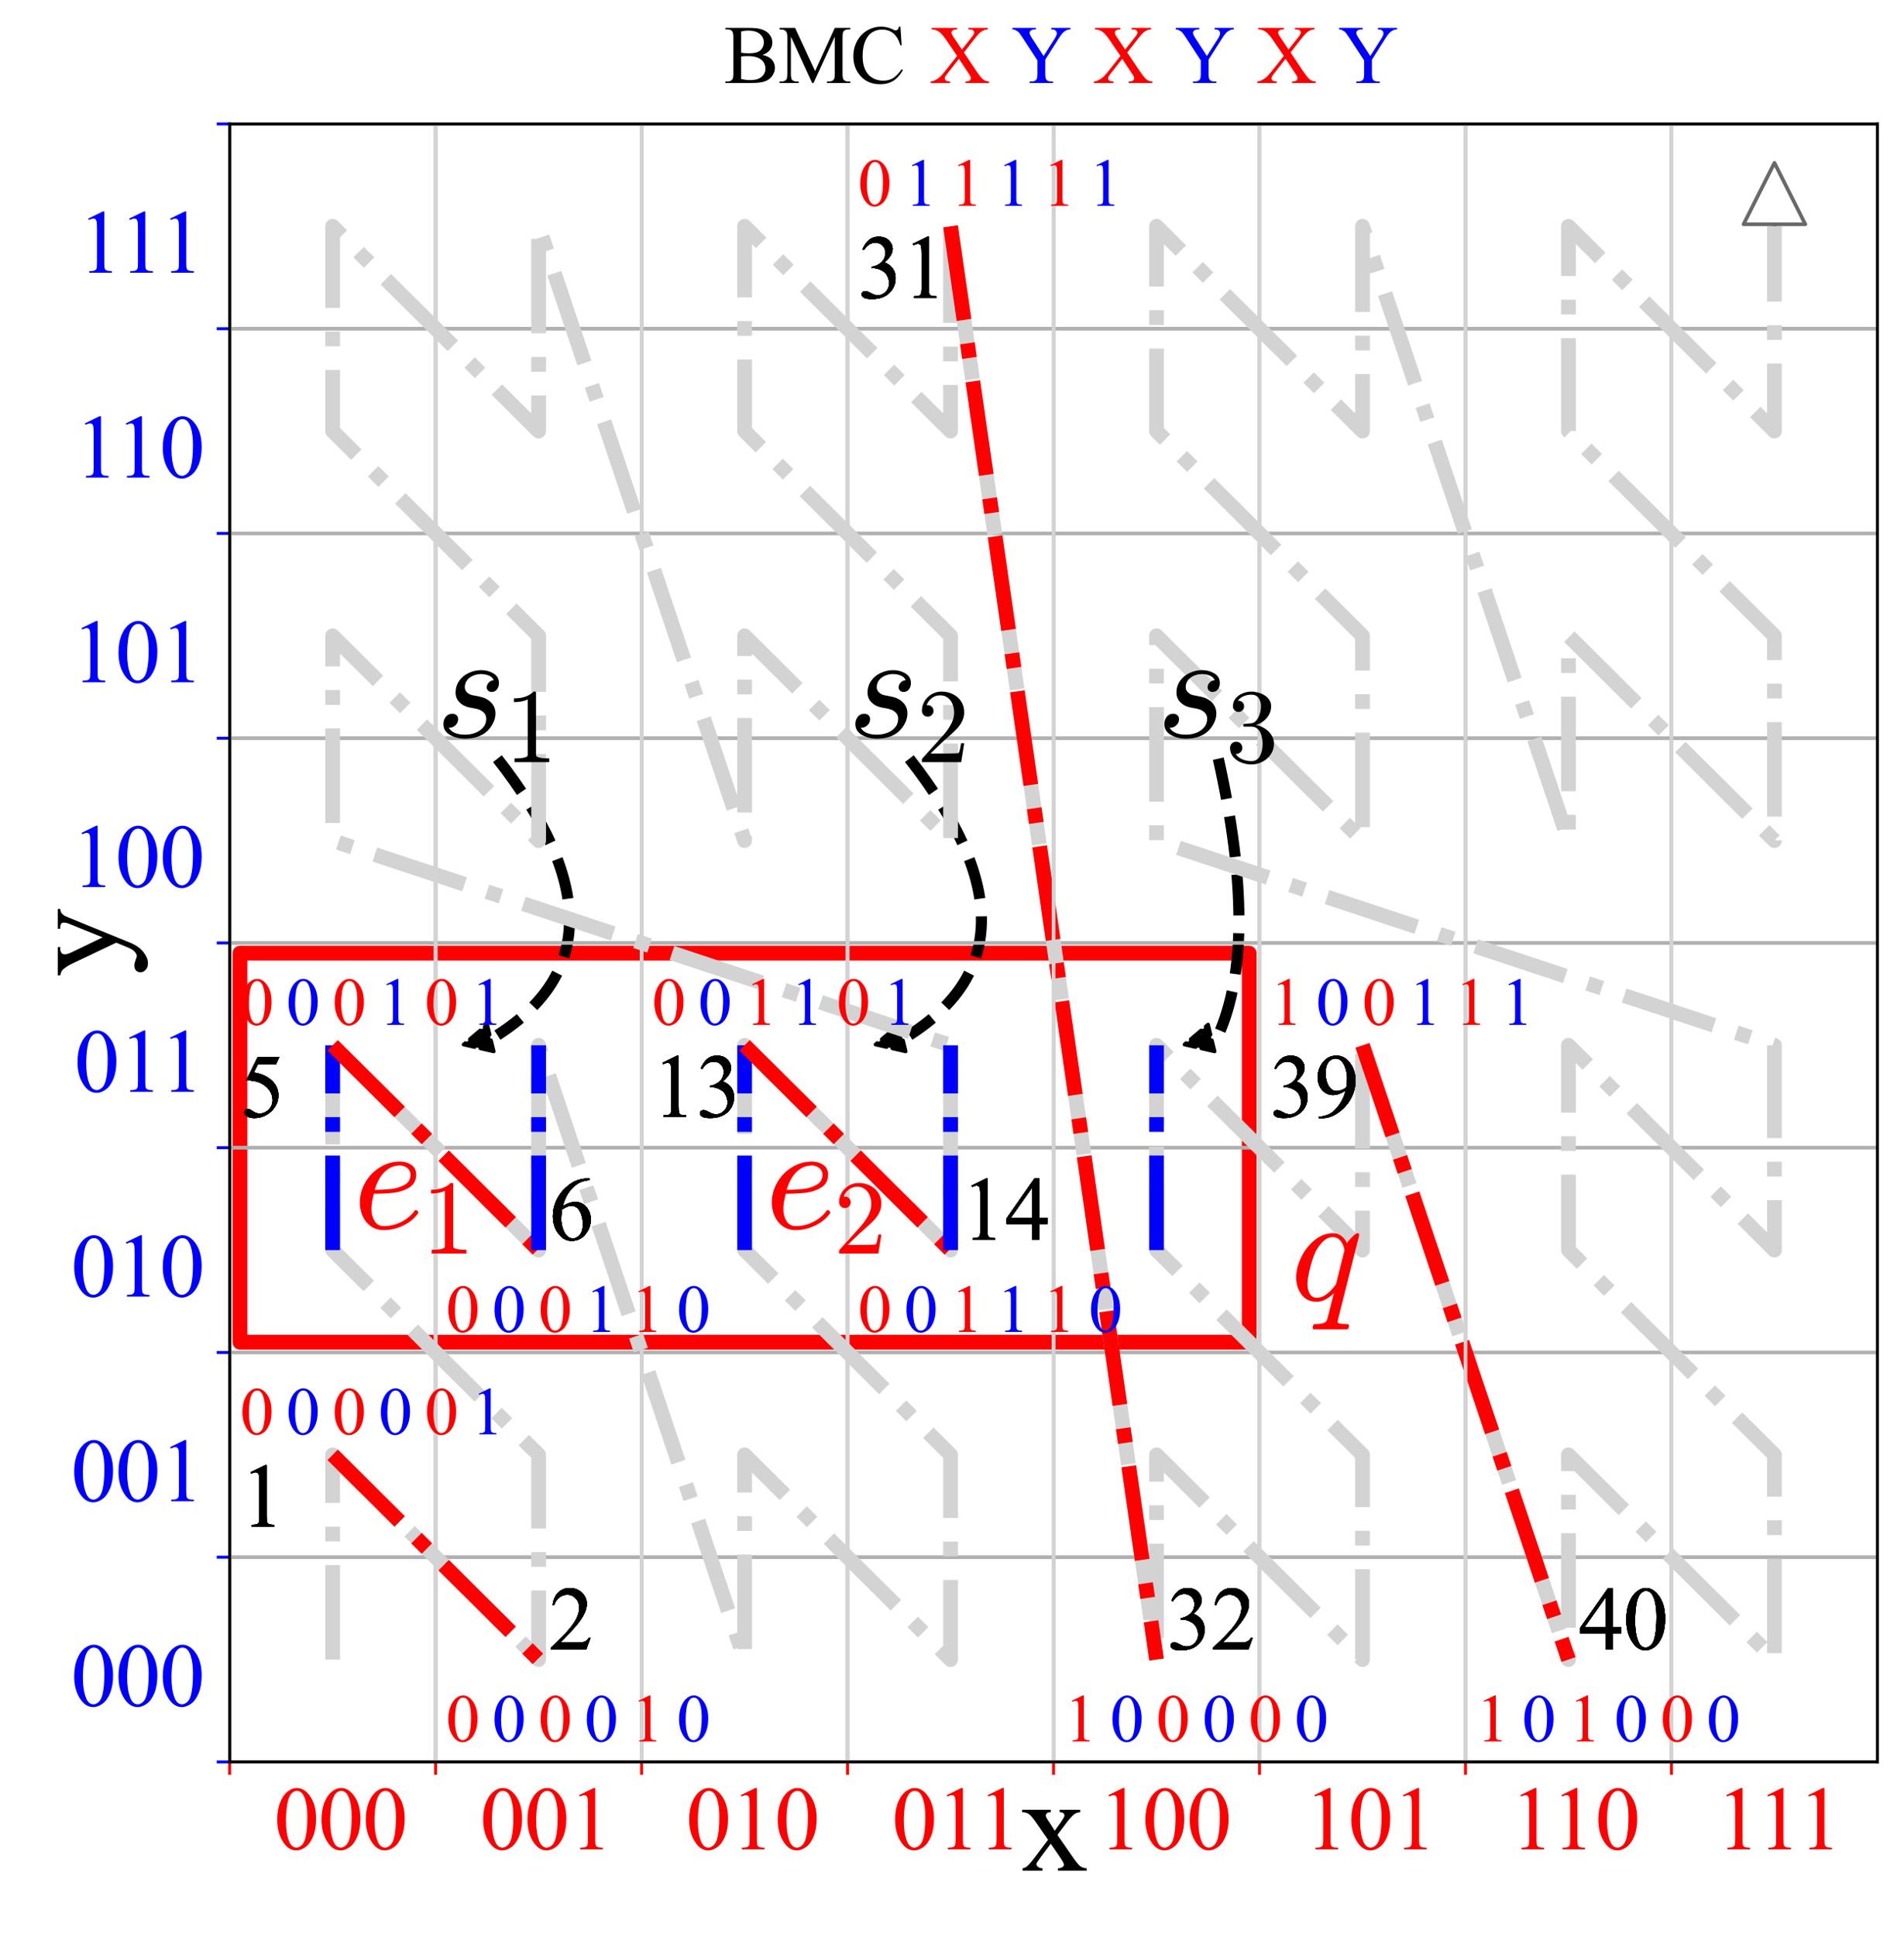 <?xml version="1.0" encoding="utf-8" standalone="no"?>
<!DOCTYPE svg PUBLIC "-//W3C//DTD SVG 1.1//EN"
  "http://www.w3.org/Graphics/SVG/1.1/DTD/svg11.dtd">
<svg xmlns:xlink="http://www.w3.org/1999/xlink" width="515.818pt" height="524.549pt" viewBox="0 0 515.818 524.549" xmlns="http://www.w3.org/2000/svg" version="1.1">
 <defs>
  <style type="text/css">*{stroke-linejoin: round; stroke-linecap: butt}</style>
 </defs>
 <g id="figure_1">
  <g id="patch_1">
   <path d="M 0 524.549 
L 515.818 524.549 
L 515.818 0 
L 0 0 
z
" style="fill: #ffffff"/>
  </g>
  <g id="axes_1">
   <g id="patch_2">
    <path d="M 62.218 477.084 
L 508.618 477.084 
L 508.618 33.564 
L 62.218 33.564 
z
" style="fill: #ffffff"/>
   </g>
   <g id="patch_3">
    <path d="M 65.008 363.432 
L 338.428 363.432 
L 338.428 258.096 
L 65.008 258.096 
L 65.008 363.432 
z
" clip-path="url(#p86e7fb74d8)" style="fill: none; stroke: #ff0000; stroke-width: 4; stroke-linejoin: miter"/>
   </g>
   <g id="patch_4">
    <path d="M 330.058 205.428 
Q 341.218 255.324 330.058 280.272 
" clip-path="url(#p86e7fb74d8)" style="fill: none; stroke-dasharray: 11.1,4.8; stroke-dashoffset: 0; stroke: #000000; stroke-width: 3; stroke-linejoin: miter"/>
   </g>
   <g id="patch_5">
    <path d="M 329.062 284.697 
Q 324.974 283.764 320.887 282.832 
Q 324.085 280.121 327.284 277.411 
z
" clip-path="url(#p86e7fb74d8)" style="stroke-dasharray: 3.7,1.6; stroke-dashoffset: 0; stroke: #000000; stroke-linecap: round"/>
   </g>
   <g id="patch_6">
    <path d="M 246.358 205.428 
Q 285.418 255.324 246.358 280.272 
" clip-path="url(#p86e7fb74d8)" style="fill: none; stroke-dasharray: 11.1,4.8; stroke-dashoffset: 0; stroke: #000000; stroke-width: 3; stroke-linejoin: miter"/>
   </g>
   <g id="patch_7">
    <path d="M 245.362 284.697 
Q 241.274 283.764 237.187 282.832 
Q 240.385 280.121 243.584 277.411 
z
" clip-path="url(#p86e7fb74d8)" style="stroke-dasharray: 3.7,1.6; stroke-dashoffset: 0; stroke: #000000; stroke-linecap: round"/>
   </g>
   <g id="patch_8">
    <path d="M 134.758 205.428 
Q 173.818 255.324 134.758 280.272 
" clip-path="url(#p86e7fb74d8)" style="fill: none; stroke-dasharray: 11.1,4.8; stroke-dashoffset: 0; stroke: #000000; stroke-width: 3; stroke-linejoin: miter"/>
   </g>
   <g id="patch_9">
    <path d="M 133.762 284.697 
Q 129.674 283.764 125.587 282.832 
Q 128.785 280.121 131.984 277.411 
z
" clip-path="url(#p86e7fb74d8)" style="stroke-dasharray: 3.7,1.6; stroke-dashoffset: 0; stroke: #000000; stroke-linecap: round"/>
   </g>
   <g id="patch_10">
    <path d="M 287.418 504.804 
Q 295.792 504.804 338.1 504.804 
" clip-path="url(#p86e7fb74d8)" style="fill: none; stroke: #008000; stroke-linecap: round"/>
    <path d="M 332.1 501.804 
L 338.1 504.804 
L 332.1 507.804 
" clip-path="url(#p86e7fb74d8)" style="fill: none; stroke: #008000; stroke-linecap: round"/>
   </g>
   <g id="patch_11">
    <path d="M 480.718 44.098 
L 489.088 60.73 
L 480.746 60.73 
L 480.746 61.284 
L 480.69 61.284 
L 480.69 60.73 
L 472.348 60.73 
L 480.718 44.098 
z
" clip-path="url(#p86e7fb74d8)" style="fill: none; stroke: #696969; stroke-linejoin: miter"/>
   </g>
   <g id="matplotlib.axis_1">
    <g id="xtick_1">
     <g id="line2d_1">
      <path d="M 62.218 477.084 
L 62.218 33.564 
" clip-path="url(#p86e7fb74d8)" style="fill: none; stroke: #b0b0b0; stroke-linecap: square"/>
     </g>
     <g id="line2d_2">
      <defs>
       <path id="me6aaeadfe3" d="M 0 0 
L 0 3.5 
" style="stroke: #ff0000; stroke-width: 0.8"/>
      </defs>
      <g>
       <use xlink:href="#me6aaeadfe3" x="62.218" y="477.084" style="fill: #ff0000; stroke: #ff0000; stroke-width: 0.8"/>
      </g>
     </g>
     <g id="text_1">
      <!--   000 -->
      <g style="fill: #ff0000" transform="translate(62.218 500.749) scale(0.24 -0.24)">
       <defs>
        <path id="TimesNewRomanPSMT-20" transform="scale(0.016)"/>
        <path id="TimesNewRomanPSMT-30" d="M 231 2094 
Q 231 2819 450 3342 
Q 669 3866 1031 4122 
Q 1313 4325 1613 4325 
Q 2100 4325 2488 3828 
Q 2972 3213 2972 2159 
Q 2972 1422 2759 906 
Q 2547 391 2217 158 
Q 1888 -75 1581 -75 
Q 975 -75 572 641 
Q 231 1244 231 2094 
z
M 844 2016 
Q 844 1141 1059 588 
Q 1238 122 1591 122 
Q 1759 122 1940 273 
Q 2122 425 2216 781 
Q 2359 1319 2359 2297 
Q 2359 3022 2209 3506 
Q 2097 3866 1919 4016 
Q 1791 4119 1609 4119 
Q 1397 4119 1231 3928 
Q 1006 3669 925 3112 
Q 844 2556 844 2016 
z
" transform="scale(0.016)"/>
       </defs>
       <use xlink:href="#TimesNewRomanPSMT-20"/>
       <use xlink:href="#TimesNewRomanPSMT-20" x="25"/>
       <use xlink:href="#TimesNewRomanPSMT-30" x="50"/>
       <use xlink:href="#TimesNewRomanPSMT-30" x="100"/>
       <use xlink:href="#TimesNewRomanPSMT-30" x="150"/>
      </g>
     </g>
    </g>
    <g id="xtick_2">
     <g id="line2d_3">
      <path d="M 118.018 477.084 
L 118.018 33.564 
" clip-path="url(#p86e7fb74d8)" style="fill: none; stroke: #b0b0b0; stroke-linecap: square"/>
     </g>
     <g id="line2d_4">
      <g>
       <use xlink:href="#me6aaeadfe3" x="118.018" y="477.084" style="fill: #ff0000; stroke: #ff0000; stroke-width: 0.8"/>
      </g>
     </g>
     <g id="text_2">
      <!--   001 -->
      <g style="fill: #ff0000" transform="translate(118.018 500.749) scale(0.24 -0.24)">
       <defs>
        <path id="TimesNewRomanPSMT-31" d="M 750 3822 
L 1781 4325 
L 1884 4325 
L 1884 747 
Q 1884 391 1914 303 
Q 1944 216 2037 169 
Q 2131 122 2419 116 
L 2419 0 
L 825 0 
L 825 116 
Q 1125 122 1212 167 
Q 1300 213 1334 289 
Q 1369 366 1369 747 
L 1369 3034 
Q 1369 3497 1338 3628 
Q 1316 3728 1258 3775 
Q 1200 3822 1119 3822 
Q 1003 3822 797 3725 
L 750 3822 
z
" transform="scale(0.016)"/>
       </defs>
       <use xlink:href="#TimesNewRomanPSMT-20"/>
       <use xlink:href="#TimesNewRomanPSMT-20" x="25"/>
       <use xlink:href="#TimesNewRomanPSMT-30" x="50"/>
       <use xlink:href="#TimesNewRomanPSMT-30" x="100"/>
       <use xlink:href="#TimesNewRomanPSMT-31" x="150"/>
      </g>
     </g>
    </g>
    <g id="xtick_3">
     <g id="line2d_5">
      <path d="M 173.818 477.084 
L 173.818 33.564 
" clip-path="url(#p86e7fb74d8)" style="fill: none; stroke: #b0b0b0; stroke-linecap: square"/>
     </g>
     <g id="line2d_6">
      <g>
       <use xlink:href="#me6aaeadfe3" x="173.818" y="477.084" style="fill: #ff0000; stroke: #ff0000; stroke-width: 0.8"/>
      </g>
     </g>
     <g id="text_3">
      <!--   010 -->
      <g style="fill: #ff0000" transform="translate(173.818 500.749) scale(0.24 -0.24)">
       <use xlink:href="#TimesNewRomanPSMT-20"/>
       <use xlink:href="#TimesNewRomanPSMT-20" x="25"/>
       <use xlink:href="#TimesNewRomanPSMT-30" x="50"/>
       <use xlink:href="#TimesNewRomanPSMT-31" x="100"/>
       <use xlink:href="#TimesNewRomanPSMT-30" x="150"/>
      </g>
     </g>
    </g>
    <g id="xtick_4">
     <g id="line2d_7">
      <path d="M 229.618 477.084 
L 229.618 33.564 
" clip-path="url(#p86e7fb74d8)" style="fill: none; stroke: #b0b0b0; stroke-linecap: square"/>
     </g>
     <g id="line2d_8">
      <g>
       <use xlink:href="#me6aaeadfe3" x="229.618" y="477.084" style="fill: #ff0000; stroke: #ff0000; stroke-width: 0.8"/>
      </g>
     </g>
     <g id="text_4">
      <!--   011 -->
      <g style="fill: #ff0000" transform="translate(229.618 500.749) scale(0.24 -0.24)">
       <use xlink:href="#TimesNewRomanPSMT-20"/>
       <use xlink:href="#TimesNewRomanPSMT-20" x="25"/>
       <use xlink:href="#TimesNewRomanPSMT-30" x="50"/>
       <use xlink:href="#TimesNewRomanPSMT-31" x="100"/>
       <use xlink:href="#TimesNewRomanPSMT-31" x="146.25"/>
      </g>
     </g>
    </g>
    <g id="xtick_5">
     <g id="line2d_9">
      <path d="M 285.418 477.084 
L 285.418 33.564 
" clip-path="url(#p86e7fb74d8)" style="fill: none; stroke: #b0b0b0; stroke-linecap: square"/>
     </g>
     <g id="line2d_10">
      <g>
       <use xlink:href="#me6aaeadfe3" x="285.418" y="477.084" style="fill: #ff0000; stroke: #ff0000; stroke-width: 0.8"/>
      </g>
     </g>
     <g id="text_5">
      <!--   100 -->
      <g style="fill: #ff0000" transform="translate(285.418 500.749) scale(0.24 -0.24)">
       <use xlink:href="#TimesNewRomanPSMT-20"/>
       <use xlink:href="#TimesNewRomanPSMT-20" x="25"/>
       <use xlink:href="#TimesNewRomanPSMT-31" x="50"/>
       <use xlink:href="#TimesNewRomanPSMT-30" x="100"/>
       <use xlink:href="#TimesNewRomanPSMT-30" x="150"/>
      </g>
     </g>
    </g>
    <g id="xtick_6">
     <g id="line2d_11">
      <path d="M 341.218 477.084 
L 341.218 33.564 
" clip-path="url(#p86e7fb74d8)" style="fill: none; stroke: #b0b0b0; stroke-linecap: square"/>
     </g>
     <g id="line2d_12">
      <g>
       <use xlink:href="#me6aaeadfe3" x="341.218" y="477.084" style="fill: #ff0000; stroke: #ff0000; stroke-width: 0.8"/>
      </g>
     </g>
     <g id="text_6">
      <!--   101 -->
      <g style="fill: #ff0000" transform="translate(341.218 500.749) scale(0.24 -0.24)">
       <use xlink:href="#TimesNewRomanPSMT-20"/>
       <use xlink:href="#TimesNewRomanPSMT-20" x="25"/>
       <use xlink:href="#TimesNewRomanPSMT-31" x="50"/>
       <use xlink:href="#TimesNewRomanPSMT-30" x="100"/>
       <use xlink:href="#TimesNewRomanPSMT-31" x="150"/>
      </g>
     </g>
    </g>
    <g id="xtick_7">
     <g id="line2d_13">
      <path d="M 397.018 477.084 
L 397.018 33.564 
" clip-path="url(#p86e7fb74d8)" style="fill: none; stroke: #b0b0b0; stroke-linecap: square"/>
     </g>
     <g id="line2d_14">
      <g>
       <use xlink:href="#me6aaeadfe3" x="397.018" y="477.084" style="fill: #ff0000; stroke: #ff0000; stroke-width: 0.8"/>
      </g>
     </g>
     <g id="text_7">
      <!--   110 -->
      <g style="fill: #ff0000" transform="translate(397.018 500.749) scale(0.24 -0.24)">
       <use xlink:href="#TimesNewRomanPSMT-20"/>
       <use xlink:href="#TimesNewRomanPSMT-20" x="25"/>
       <use xlink:href="#TimesNewRomanPSMT-31" x="50"/>
       <use xlink:href="#TimesNewRomanPSMT-31" x="96.25"/>
       <use xlink:href="#TimesNewRomanPSMT-30" x="146.25"/>
      </g>
     </g>
    </g>
    <g id="xtick_8">
     <g id="line2d_15">
      <path d="M 452.818 477.084 
L 452.818 33.564 
" clip-path="url(#p86e7fb74d8)" style="fill: none; stroke: #b0b0b0; stroke-linecap: square"/>
     </g>
     <g id="line2d_16">
      <g>
       <use xlink:href="#me6aaeadfe3" x="452.818" y="477.084" style="fill: #ff0000; stroke: #ff0000; stroke-width: 0.8"/>
      </g>
     </g>
     <g id="text_8">
      <!--   111 -->
      <g style="fill: #ff0000" transform="translate(452.818 500.749) scale(0.24 -0.24)">
       <use xlink:href="#TimesNewRomanPSMT-20"/>
       <use xlink:href="#TimesNewRomanPSMT-20" x="25"/>
       <use xlink:href="#TimesNewRomanPSMT-31" x="50"/>
       <use xlink:href="#TimesNewRomanPSMT-31" x="96.25"/>
       <use xlink:href="#TimesNewRomanPSMT-31" x="142.5"/>
      </g>
     </g>
    </g>
    <g id="text_9">
     <!-- x -->
     <g transform="translate(276.418 506.517) scale(0.36 -0.36)">
      <defs>
       <path id="TimesNewRomanPSMT-78" d="M 84 2863 
L 1431 2863 
L 1431 2747 
Q 1303 2747 1251 2703 
Q 1200 2659 1200 2588 
Q 1200 2513 1309 2356 
Q 1344 2306 1413 2200 
L 1616 1875 
L 1850 2200 
Q 2075 2509 2075 2591 
Q 2075 2656 2022 2701 
Q 1969 2747 1850 2747 
L 1850 2863 
L 2819 2863 
L 2819 2747 
Q 2666 2738 2553 2663 
Q 2400 2556 2134 2200 
L 1744 1678 
L 2456 653 
Q 2719 275 2831 198 
Q 2944 122 3122 113 
L 3122 0 
L 1772 0 
L 1772 113 
Q 1913 113 1991 175 
Q 2050 219 2050 291 
Q 2050 363 1850 653 
L 1431 1266 
L 972 653 
Q 759 369 759 316 
Q 759 241 829 180 
Q 900 119 1041 113 
L 1041 0 
L 106 0 
L 106 113 
Q 219 128 303 191 
Q 422 281 703 653 
L 1303 1450 
L 759 2238 
Q 528 2575 401 2661 
Q 275 2747 84 2747 
L 84 2863 
z
" transform="scale(0.016)"/>
      </defs>
      <use xlink:href="#TimesNewRomanPSMT-78"/>
     </g>
    </g>
   </g>
   <g id="matplotlib.axis_2">
    <g id="ytick_1">
     <g id="line2d_17">
      <path d="M 62.218 477.084 
L 508.618 477.084 
" clip-path="url(#p86e7fb74d8)" style="fill: none; stroke: #b0b0b0; stroke-linecap: square"/>
     </g>
     <g id="line2d_18">
      <defs>
       <path id="m80a31b5cbc" d="M 0 0 
L -3.5 0 
" style="stroke: #0000ff; stroke-width: 0.8"/>
      </defs>
      <g>
       <use xlink:href="#m80a31b5cbc" x="62.218" y="477.084" style="fill: #0000ff; stroke: #0000ff; stroke-width: 0.8"/>
      </g>
     </g>
     <g id="text_10">
      <!-- 000 -->
      <g style="fill: #0000ff" transform="translate(19.218 461.952) scale(0.24 -0.24)">
       <use xlink:href="#TimesNewRomanPSMT-30"/>
       <use xlink:href="#TimesNewRomanPSMT-30" x="50"/>
       <use xlink:href="#TimesNewRomanPSMT-30" x="100"/>
      </g>
      <!--  -->
      <g style="fill: #0000ff" transform="translate(55.218 487.083) scale(0.24 -0.24)"/>
      <!--  -->
      <g style="fill: #0000ff" transform="translate(55.218 512.215) scale(0.24 -0.24)"/>
     </g>
    </g>
    <g id="ytick_2">
     <g id="line2d_19">
      <path d="M 62.218 421.644 
L 508.618 421.644 
" clip-path="url(#p86e7fb74d8)" style="fill: none; stroke: #b0b0b0; stroke-linecap: square"/>
     </g>
     <g id="line2d_20">
      <g>
       <use xlink:href="#m80a31b5cbc" x="62.218" y="421.644" style="fill: #0000ff; stroke: #0000ff; stroke-width: 0.8"/>
      </g>
     </g>
     <g id="text_11">
      <!-- 001 -->
      <g style="fill: #0000ff" transform="translate(19.218 406.512) scale(0.24 -0.24)">
       <use xlink:href="#TimesNewRomanPSMT-30"/>
       <use xlink:href="#TimesNewRomanPSMT-30" x="50"/>
       <use xlink:href="#TimesNewRomanPSMT-31" x="100"/>
      </g>
      <!--  -->
      <g style="fill: #0000ff" transform="translate(55.218 431.643) scale(0.24 -0.24)"/>
      <!--  -->
      <g style="fill: #0000ff" transform="translate(55.218 456.775) scale(0.24 -0.24)"/>
     </g>
    </g>
    <g id="ytick_3">
     <g id="line2d_21">
      <path d="M 62.218 366.204 
L 508.618 366.204 
" clip-path="url(#p86e7fb74d8)" style="fill: none; stroke: #b0b0b0; stroke-linecap: square"/>
     </g>
     <g id="line2d_22">
      <g>
       <use xlink:href="#m80a31b5cbc" x="62.218" y="366.204" style="fill: #0000ff; stroke: #0000ff; stroke-width: 0.8"/>
      </g>
     </g>
     <g id="text_12">
      <!-- 010 -->
      <g style="fill: #0000ff" transform="translate(19.218 351.072) scale(0.24 -0.24)">
       <use xlink:href="#TimesNewRomanPSMT-30"/>
       <use xlink:href="#TimesNewRomanPSMT-31" x="50"/>
       <use xlink:href="#TimesNewRomanPSMT-30" x="100"/>
      </g>
      <!--  -->
      <g style="fill: #0000ff" transform="translate(55.218 376.203) scale(0.24 -0.24)"/>
      <!--  -->
      <g style="fill: #0000ff" transform="translate(55.218 401.335) scale(0.24 -0.24)"/>
     </g>
    </g>
    <g id="ytick_4">
     <g id="line2d_23">
      <path d="M 62.218 310.764 
L 508.618 310.764 
" clip-path="url(#p86e7fb74d8)" style="fill: none; stroke: #b0b0b0; stroke-linecap: square"/>
     </g>
     <g id="line2d_24">
      <g>
       <use xlink:href="#m80a31b5cbc" x="62.218" y="310.764" style="fill: #0000ff; stroke: #0000ff; stroke-width: 0.8"/>
      </g>
     </g>
     <g id="text_13">
      <!-- 011 -->
      <g style="fill: #0000ff" transform="translate(20.118 295.632) scale(0.24 -0.24)">
       <use xlink:href="#TimesNewRomanPSMT-30"/>
       <use xlink:href="#TimesNewRomanPSMT-31" x="50"/>
       <use xlink:href="#TimesNewRomanPSMT-31" x="96.25"/>
      </g>
      <!--  -->
      <g style="fill: #0000ff" transform="translate(55.218 320.763) scale(0.24 -0.24)"/>
      <!--  -->
      <g style="fill: #0000ff" transform="translate(55.218 345.895) scale(0.24 -0.24)"/>
     </g>
    </g>
    <g id="ytick_5">
     <g id="line2d_25">
      <path d="M 62.218 255.324 
L 508.618 255.324 
" clip-path="url(#p86e7fb74d8)" style="fill: none; stroke: #b0b0b0; stroke-linecap: square"/>
     </g>
     <g id="line2d_26">
      <g>
       <use xlink:href="#m80a31b5cbc" x="62.218" y="255.324" style="fill: #0000ff; stroke: #0000ff; stroke-width: 0.8"/>
      </g>
     </g>
     <g id="text_14">
      <!-- 100 -->
      <g style="fill: #0000ff" transform="translate(19.218 240.191) scale(0.24 -0.24)">
       <use xlink:href="#TimesNewRomanPSMT-31"/>
       <use xlink:href="#TimesNewRomanPSMT-30" x="50"/>
       <use xlink:href="#TimesNewRomanPSMT-30" x="100"/>
      </g>
      <!--  -->
      <g style="fill: #0000ff" transform="translate(55.218 265.323) scale(0.24 -0.24)"/>
      <!--  -->
      <g style="fill: #0000ff" transform="translate(55.218 290.455) scale(0.24 -0.24)"/>
     </g>
    </g>
    <g id="ytick_6">
     <g id="line2d_27">
      <path d="M 62.218 199.884 
L 508.618 199.884 
" clip-path="url(#p86e7fb74d8)" style="fill: none; stroke: #b0b0b0; stroke-linecap: square"/>
     </g>
     <g id="line2d_28">
      <g>
       <use xlink:href="#m80a31b5cbc" x="62.218" y="199.884" style="fill: #0000ff; stroke: #0000ff; stroke-width: 0.8"/>
      </g>
     </g>
     <g id="text_15">
      <!-- 101 -->
      <g style="fill: #0000ff" transform="translate(19.218 184.751) scale(0.24 -0.24)">
       <use xlink:href="#TimesNewRomanPSMT-31"/>
       <use xlink:href="#TimesNewRomanPSMT-30" x="50"/>
       <use xlink:href="#TimesNewRomanPSMT-31" x="100"/>
      </g>
      <!--  -->
      <g style="fill: #0000ff" transform="translate(55.218 209.883) scale(0.24 -0.24)"/>
      <!--  -->
      <g style="fill: #0000ff" transform="translate(55.218 235.015) scale(0.24 -0.24)"/>
     </g>
    </g>
    <g id="ytick_7">
     <g id="line2d_29">
      <path d="M 62.218 144.444 
L 508.618 144.444 
" clip-path="url(#p86e7fb74d8)" style="fill: none; stroke: #b0b0b0; stroke-linecap: square"/>
     </g>
     <g id="line2d_30">
      <g>
       <use xlink:href="#m80a31b5cbc" x="62.218" y="144.444" style="fill: #0000ff; stroke: #0000ff; stroke-width: 0.8"/>
      </g>
     </g>
     <g id="text_16">
      <!-- 110 -->
      <g style="fill: #0000ff" transform="translate(20.118 129.311) scale(0.24 -0.24)">
       <use xlink:href="#TimesNewRomanPSMT-31"/>
       <use xlink:href="#TimesNewRomanPSMT-31" x="46.25"/>
       <use xlink:href="#TimesNewRomanPSMT-30" x="96.25"/>
      </g>
      <!--  -->
      <g style="fill: #0000ff" transform="translate(55.218 154.443) scale(0.24 -0.24)"/>
      <!--  -->
      <g style="fill: #0000ff" transform="translate(55.218 179.575) scale(0.24 -0.24)"/>
     </g>
    </g>
    <g id="ytick_8">
     <g id="line2d_31">
      <path d="M 62.218 89.004 
L 508.618 89.004 
" clip-path="url(#p86e7fb74d8)" style="fill: none; stroke: #b0b0b0; stroke-linecap: square"/>
     </g>
     <g id="line2d_32">
      <g>
       <use xlink:href="#m80a31b5cbc" x="62.218" y="89.004" style="fill: #0000ff; stroke: #0000ff; stroke-width: 0.8"/>
      </g>
     </g>
     <g id="text_17">
      <!-- 111 -->
      <g style="fill: #0000ff" transform="translate(21.018 73.871) scale(0.24 -0.24)">
       <use xlink:href="#TimesNewRomanPSMT-31"/>
       <use xlink:href="#TimesNewRomanPSMT-31" x="46.25"/>
       <use xlink:href="#TimesNewRomanPSMT-31" x="92.5"/>
      </g>
      <!--  -->
      <g style="fill: #0000ff" transform="translate(55.218 99.003) scale(0.24 -0.24)"/>
      <!--  -->
      <g style="fill: #0000ff" transform="translate(55.218 124.135) scale(0.24 -0.24)"/>
     </g>
    </g>
    <g id="ytick_9">
     <g id="line2d_33">
      <path d="M 62.218 33.564 
L 508.618 33.564 
" clip-path="url(#p86e7fb74d8)" style="fill: none; stroke: #b0b0b0; stroke-linecap: square"/>
     </g>
     <g id="line2d_34">
      <g>
       <use xlink:href="#m80a31b5cbc" x="62.218" y="33.564" style="fill: #0000ff; stroke: #0000ff; stroke-width: 0.8"/>
      </g>
     </g>
    </g>
    <g id="text_18">
     <!-- y -->
     <g transform="translate(32.13 264.324) rotate(-90) scale(0.36 -0.36)">
      <defs>
       <path id="TimesNewRomanPSMT-79" d="M 38 2863 
L 1372 2863 
L 1372 2747 
L 1306 2747 
Q 1166 2747 1095 2686 
Q 1025 2625 1025 2534 
Q 1025 2413 1128 2197 
L 1825 753 
L 2466 2334 
Q 2519 2463 2519 2588 
Q 2519 2644 2497 2672 
Q 2472 2706 2419 2726 
Q 2366 2747 2231 2747 
L 2231 2863 
L 3163 2863 
L 3163 2747 
Q 3047 2734 2984 2696 
Q 2922 2659 2847 2556 
Q 2819 2513 2741 2316 
L 1575 -541 
Q 1406 -956 1132 -1168 
Q 859 -1381 606 -1381 
Q 422 -1381 303 -1275 
Q 184 -1169 184 -1031 
Q 184 -900 270 -820 
Q 356 -741 506 -741 
Q 609 -741 788 -809 
Q 913 -856 944 -856 
Q 1038 -856 1148 -759 
Q 1259 -663 1372 -384 
L 1575 113 
L 547 2272 
Q 500 2369 397 2513 
Q 319 2622 269 2659 
Q 197 2709 38 2747 
L 38 2863 
z
" transform="scale(0.016)"/>
      </defs>
      <use xlink:href="#TimesNewRomanPSMT-79"/>
     </g>
    </g>
   </g>
   <g id="line2d_35">
    <path d="M 90.118 449.364 
L 90.118 393.924 
L 145.918 449.364 
L 145.918 393.924 
L 90.118 338.484 
L 90.118 283.044 
L 145.918 338.484 
L 145.918 283.044 
L 201.718 449.364 
L 201.718 393.924 
L 257.518 449.364 
L 257.518 393.924 
L 201.718 338.484 
L 201.718 283.044 
L 257.518 338.484 
L 257.518 283.044 
L 90.118 227.604 
L 90.118 172.164 
L 145.918 227.604 
L 145.918 172.164 
L 90.118 116.724 
L 90.118 61.284 
L 145.918 116.724 
L 145.918 61.284 
L 201.718 227.604 
L 201.718 172.164 
L 257.518 227.604 
L 257.518 172.164 
L 201.718 116.724 
L 201.718 61.284 
L 257.518 116.724 
L 257.518 61.284 
L 313.318 449.364 
L 313.318 393.924 
L 369.118 449.364 
L 369.118 393.924 
L 313.318 338.484 
L 313.318 283.044 
L 369.118 338.484 
L 369.118 283.044 
L 424.918 449.364 
L 424.918 393.924 
L 480.718 449.364 
L 480.718 393.924 
L 424.918 338.484 
L 424.918 283.044 
L 480.718 338.484 
L 480.718 283.044 
L 313.318 227.604 
L 313.318 172.164 
L 369.118 227.604 
L 369.118 172.164 
L 313.318 116.724 
L 313.318 61.284 
L 369.118 116.724 
L 369.118 61.284 
L 424.918 227.604 
L 424.918 172.164 
L 480.718 227.604 
L 480.718 172.164 
L 424.918 116.724 
L 424.918 61.284 
L 480.718 116.724 
L 480.718 61.284 
" clip-path="url(#p86e7fb74d8)" style="fill: none; stroke-dasharray: 25.6,6.4,4,6.4; stroke-dashoffset: 0; stroke: #d3d3d3; stroke-width: 4"/>
   </g>
   <g id="line2d_36">
    <path d="M 90.118 393.924 
L 145.918 449.364 
" clip-path="url(#p86e7fb74d8)" style="fill: none; stroke-dasharray: 25.6,6.4,4,6.4; stroke-dashoffset: 0; stroke: #ff0000; stroke-width: 4"/>
   </g>
   <g id="line2d_37">
    <path d="M 90.118 338.484 
L 90.118 283.044 
" clip-path="url(#p86e7fb74d8)" style="fill: none; stroke-dasharray: 25.6,6.4,4,6.4; stroke-dashoffset: 0; stroke: #0000ff; stroke-width: 4"/>
   </g>
   <g id="line2d_38">
    <path d="M 90.118 283.044 
L 145.918 338.484 
" clip-path="url(#p86e7fb74d8)" style="fill: none; stroke-dasharray: 25.6,6.4,4,6.4; stroke-dashoffset: 0; stroke: #ff0000; stroke-width: 4"/>
   </g>
   <g id="line2d_39">
    <path d="M 145.918 338.484 
L 145.918 283.044 
" clip-path="url(#p86e7fb74d8)" style="fill: none; stroke-dasharray: 25.6,6.4,4,6.4; stroke-dashoffset: 0; stroke: #0000ff; stroke-width: 4"/>
   </g>
   <g id="line2d_40">
    <path d="M 201.718 338.484 
L 201.718 283.044 
" clip-path="url(#p86e7fb74d8)" style="fill: none; stroke-dasharray: 25.6,6.4,4,6.4; stroke-dashoffset: 0; stroke: #0000ff; stroke-width: 4"/>
   </g>
   <g id="line2d_41">
    <path d="M 201.718 283.044 
L 257.518 338.484 
" clip-path="url(#p86e7fb74d8)" style="fill: none; stroke-dasharray: 25.6,6.4,4,6.4; stroke-dashoffset: 0; stroke: #ff0000; stroke-width: 4"/>
   </g>
   <g id="line2d_42">
    <path d="M 257.518 338.484 
L 257.518 283.044 
" clip-path="url(#p86e7fb74d8)" style="fill: none; stroke-dasharray: 25.6,6.4,4,6.4; stroke-dashoffset: 0; stroke: #0000ff; stroke-width: 4"/>
   </g>
   <g id="line2d_43">
    <path d="M 257.518 61.284 
L 313.318 449.364 
" clip-path="url(#p86e7fb74d8)" style="fill: none; stroke-dasharray: 25.6,6.4,4,6.4; stroke-dashoffset: 0; stroke: #ff0000; stroke-width: 4"/>
   </g>
   <g id="line2d_44">
    <path d="M 313.318 338.484 
L 313.318 283.044 
" clip-path="url(#p86e7fb74d8)" style="fill: none; stroke-dasharray: 25.6,6.4,4,6.4; stroke-dashoffset: 0; stroke: #0000ff; stroke-width: 4"/>
   </g>
   <g id="line2d_45">
    <path d="M 369.118 283.044 
L 424.918 449.364 
" clip-path="url(#p86e7fb74d8)" style="fill: none; stroke-dasharray: 25.6,6.4,4,6.4; stroke-dashoffset: 0; stroke: #ff0000; stroke-width: 4"/>
   </g>
   <g id="line2d_46">
    <path d="M 118.018 477.084 
L 118.018 33.564 
" clip-path="url(#p86e7fb74d8)" style="fill: none; stroke: #d3d3d3; stroke-linecap: square"/>
   </g>
   <g id="line2d_47">
    <path d="M 173.818 477.084 
L 173.818 33.564 
" clip-path="url(#p86e7fb74d8)" style="fill: none; stroke: #d3d3d3; stroke-linecap: square"/>
   </g>
   <g id="line2d_48">
    <path d="M 229.618 477.084 
L 229.618 33.564 
" clip-path="url(#p86e7fb74d8)" style="fill: none; stroke: #d3d3d3; stroke-linecap: square"/>
   </g>
   <g id="line2d_49">
    <path d="M 285.418 477.084 
L 285.418 33.564 
" clip-path="url(#p86e7fb74d8)" style="fill: none; stroke: #d3d3d3; stroke-linecap: square"/>
   </g>
   <g id="line2d_50">
    <path d="M 341.218 477.084 
L 341.218 33.564 
" clip-path="url(#p86e7fb74d8)" style="fill: none; stroke: #d3d3d3; stroke-linecap: square"/>
   </g>
   <g id="line2d_51">
    <path d="M 397.018 477.084 
L 397.018 33.564 
" clip-path="url(#p86e7fb74d8)" style="fill: none; stroke: #d3d3d3; stroke-linecap: square"/>
   </g>
   <g id="line2d_52">
    <path d="M 452.818 477.084 
L 452.818 33.564 
" clip-path="url(#p86e7fb74d8)" style="fill: none; stroke: #d3d3d3; stroke-linecap: square"/>
   </g>
   <g id="patch_12">
    <path d="M 62.218 477.084 
L 62.218 33.564 
" style="fill: none; stroke: #000000; stroke-width: 0.8; stroke-linejoin: miter; stroke-linecap: square"/>
   </g>
   <g id="patch_13">
    <path d="M 508.618 477.084 
L 508.618 33.564 
" style="fill: none; stroke: #000000; stroke-width: 0.8; stroke-linejoin: miter; stroke-linecap: square"/>
   </g>
   <g id="patch_14">
    <path d="M 62.218 477.084 
L 508.618 477.084 
" style="fill: none; stroke: #000000; stroke-width: 0.8; stroke-linejoin: miter; stroke-linecap: square"/>
   </g>
   <g id="patch_15">
    <path d="M 62.218 33.564 
L 508.618 33.564 
" style="fill: none; stroke: #000000; stroke-width: 0.8; stroke-linejoin: miter; stroke-linecap: square"/>
   </g>
   <g id="text_19">
    <!-- 0 -->
    <g style="fill: #ff0000" transform="translate(65.008 388.38) scale(0.18 -0.18)">
     <use xlink:href="#TimesNewRomanPSMT-30"/>
    </g>
   </g>
   <g id="text_20">
    <!-- 1 -->
    <g transform="translate(65.008 413.328) scale(0.24 -0.24)">
     <use xlink:href="#TimesNewRomanPSMT-31"/>
    </g>
   </g>
   <g id="text_21">
    <!-- 0 -->
    <g style="fill: #0000ff" transform="translate(77.508 388.38) scale(0.18 -0.18)">
     <use xlink:href="#TimesNewRomanPSMT-30"/>
    </g>
   </g>
   <g id="text_22">
    <!-- 1 -->
    <g transform="translate(65.008 413.328) scale(0.24 -0.24)">
     <use xlink:href="#TimesNewRomanPSMT-31"/>
    </g>
   </g>
   <g id="text_23">
    <!-- 0 -->
    <g style="fill: #ff0000" transform="translate(90.008 388.38) scale(0.18 -0.18)">
     <use xlink:href="#TimesNewRomanPSMT-30"/>
    </g>
   </g>
   <g id="text_24">
    <!-- 1 -->
    <g transform="translate(65.008 413.328) scale(0.24 -0.24)">
     <use xlink:href="#TimesNewRomanPSMT-31"/>
    </g>
   </g>
   <g id="text_25">
    <!-- 0 -->
    <g style="fill: #0000ff" transform="translate(102.508 388.38) scale(0.18 -0.18)">
     <use xlink:href="#TimesNewRomanPSMT-30"/>
    </g>
   </g>
   <g id="text_26">
    <!-- 1 -->
    <g transform="translate(65.008 413.328) scale(0.24 -0.24)">
     <use xlink:href="#TimesNewRomanPSMT-31"/>
    </g>
   </g>
   <g id="text_27">
    <!-- 0 -->
    <g style="fill: #ff0000" transform="translate(115.008 388.38) scale(0.18 -0.18)">
     <use xlink:href="#TimesNewRomanPSMT-30"/>
    </g>
   </g>
   <g id="text_28">
    <!-- 1 -->
    <g transform="translate(65.008 413.328) scale(0.24 -0.24)">
     <use xlink:href="#TimesNewRomanPSMT-31"/>
    </g>
   </g>
   <g id="text_29">
    <!-- 1 -->
    <g style="fill: #0000ff" transform="translate(127.508 388.38) scale(0.18 -0.18)">
     <use xlink:href="#TimesNewRomanPSMT-31"/>
    </g>
   </g>
   <g id="text_30">
    <!-- 1 -->
    <g transform="translate(65.008 413.328) scale(0.24 -0.24)">
     <use xlink:href="#TimesNewRomanPSMT-31"/>
    </g>
   </g>
   <g id="text_31">
    <!-- 0 -->
    <g style="fill: #ff0000" transform="translate(120.808 471.54) scale(0.18 -0.18)">
     <use xlink:href="#TimesNewRomanPSMT-30"/>
    </g>
   </g>
   <g id="text_32">
    <!-- 2 -->
    <g transform="translate(148.708 446.592) scale(0.24 -0.24)">
     <defs>
      <path id="TimesNewRomanPSMT-32" d="M 2934 816 
L 2638 0 
L 138 0 
L 138 116 
Q 1241 1122 1691 1759 
Q 2141 2397 2141 2925 
Q 2141 3328 1894 3587 
Q 1647 3847 1303 3847 
Q 991 3847 742 3664 
Q 494 3481 375 3128 
L 259 3128 
Q 338 3706 661 4015 
Q 984 4325 1469 4325 
Q 1984 4325 2329 3994 
Q 2675 3663 2675 3213 
Q 2675 2891 2525 2569 
Q 2294 2063 1775 1497 
Q 997 647 803 472 
L 1909 472 
Q 2247 472 2383 497 
Q 2519 522 2628 598 
Q 2738 675 2819 816 
L 2934 816 
z
" transform="scale(0.016)"/>
     </defs>
     <use xlink:href="#TimesNewRomanPSMT-32"/>
    </g>
   </g>
   <g id="text_33">
    <!-- 0 -->
    <g style="fill: #0000ff" transform="translate(133.308 471.54) scale(0.18 -0.18)">
     <use xlink:href="#TimesNewRomanPSMT-30"/>
    </g>
   </g>
   <g id="text_34">
    <!-- 2 -->
    <g transform="translate(148.708 446.592) scale(0.24 -0.24)">
     <use xlink:href="#TimesNewRomanPSMT-32"/>
    </g>
   </g>
   <g id="text_35">
    <!-- 0 -->
    <g style="fill: #ff0000" transform="translate(145.808 471.54) scale(0.18 -0.18)">
     <use xlink:href="#TimesNewRomanPSMT-30"/>
    </g>
   </g>
   <g id="text_36">
    <!-- 2 -->
    <g transform="translate(148.708 446.592) scale(0.24 -0.24)">
     <use xlink:href="#TimesNewRomanPSMT-32"/>
    </g>
   </g>
   <g id="text_37">
    <!-- 0 -->
    <g style="fill: #0000ff" transform="translate(158.308 471.54) scale(0.18 -0.18)">
     <use xlink:href="#TimesNewRomanPSMT-30"/>
    </g>
   </g>
   <g id="text_38">
    <!-- 2 -->
    <g transform="translate(148.708 446.592) scale(0.24 -0.24)">
     <use xlink:href="#TimesNewRomanPSMT-32"/>
    </g>
   </g>
   <g id="text_39">
    <!-- 1 -->
    <g style="fill: #ff0000" transform="translate(170.808 471.54) scale(0.18 -0.18)">
     <use xlink:href="#TimesNewRomanPSMT-31"/>
    </g>
   </g>
   <g id="text_40">
    <!-- 2 -->
    <g transform="translate(148.708 446.592) scale(0.24 -0.24)">
     <use xlink:href="#TimesNewRomanPSMT-32"/>
    </g>
   </g>
   <g id="text_41">
    <!-- 0 -->
    <g style="fill: #0000ff" transform="translate(183.308 471.54) scale(0.18 -0.18)">
     <use xlink:href="#TimesNewRomanPSMT-30"/>
    </g>
   </g>
   <g id="text_42">
    <!-- 2 -->
    <g transform="translate(148.708 446.592) scale(0.24 -0.24)">
     <use xlink:href="#TimesNewRomanPSMT-32"/>
    </g>
   </g>
   <g id="text_43">
    <!-- 0 -->
    <g style="fill: #ff0000" transform="translate(65.008 277.5) scale(0.18 -0.18)">
     <use xlink:href="#TimesNewRomanPSMT-30"/>
    </g>
   </g>
   <g id="text_44">
    <!-- 5 -->
    <g transform="translate(65.008 302.448) scale(0.24 -0.24)">
     <defs>
      <path id="TimesNewRomanPSMT-35" d="M 2778 4238 
L 2534 3706 
L 1259 3706 
L 981 3138 
Q 1809 3016 2294 2522 
Q 2709 2097 2709 1522 
Q 2709 1188 2573 903 
Q 2438 619 2231 419 
Q 2025 219 1772 97 
Q 1413 -75 1034 -75 
Q 653 -75 479 54 
Q 306 184 306 341 
Q 306 428 378 495 
Q 450 563 559 563 
Q 641 563 702 538 
Q 763 513 909 409 
Q 1144 247 1384 247 
Q 1750 247 2026 523 
Q 2303 800 2303 1197 
Q 2303 1581 2056 1914 
Q 1809 2247 1375 2428 
Q 1034 2569 447 2591 
L 1259 4238 
L 2778 4238 
z
" transform="scale(0.016)"/>
     </defs>
     <use xlink:href="#TimesNewRomanPSMT-35"/>
    </g>
   </g>
   <g id="text_45">
    <!-- 0 -->
    <g style="fill: #0000ff" transform="translate(77.508 277.5) scale(0.18 -0.18)">
     <use xlink:href="#TimesNewRomanPSMT-30"/>
    </g>
   </g>
   <g id="text_46">
    <!-- 5 -->
    <g transform="translate(65.008 302.448) scale(0.24 -0.24)">
     <use xlink:href="#TimesNewRomanPSMT-35"/>
    </g>
   </g>
   <g id="text_47">
    <!-- 0 -->
    <g style="fill: #ff0000" transform="translate(90.008 277.5) scale(0.18 -0.18)">
     <use xlink:href="#TimesNewRomanPSMT-30"/>
    </g>
   </g>
   <g id="text_48">
    <!-- 5 -->
    <g transform="translate(65.008 302.448) scale(0.24 -0.24)">
     <use xlink:href="#TimesNewRomanPSMT-35"/>
    </g>
   </g>
   <g id="text_49">
    <!-- 1 -->
    <g style="fill: #0000ff" transform="translate(102.508 277.5) scale(0.18 -0.18)">
     <use xlink:href="#TimesNewRomanPSMT-31"/>
    </g>
   </g>
   <g id="text_50">
    <!-- 5 -->
    <g transform="translate(65.008 302.448) scale(0.24 -0.24)">
     <use xlink:href="#TimesNewRomanPSMT-35"/>
    </g>
   </g>
   <g id="text_51">
    <!-- 0 -->
    <g style="fill: #ff0000" transform="translate(115.008 277.5) scale(0.18 -0.18)">
     <use xlink:href="#TimesNewRomanPSMT-30"/>
    </g>
   </g>
   <g id="text_52">
    <!-- 5 -->
    <g transform="translate(65.008 302.448) scale(0.24 -0.24)">
     <use xlink:href="#TimesNewRomanPSMT-35"/>
    </g>
   </g>
   <g id="text_53">
    <!-- 1 -->
    <g style="fill: #0000ff" transform="translate(127.508 277.5) scale(0.18 -0.18)">
     <use xlink:href="#TimesNewRomanPSMT-31"/>
    </g>
   </g>
   <g id="text_54">
    <!-- 5 -->
    <g transform="translate(65.008 302.448) scale(0.24 -0.24)">
     <use xlink:href="#TimesNewRomanPSMT-35"/>
    </g>
   </g>
   <g id="text_55">
    <!-- 0 -->
    <g style="fill: #ff0000" transform="translate(120.808 360.66) scale(0.18 -0.18)">
     <use xlink:href="#TimesNewRomanPSMT-30"/>
    </g>
   </g>
   <g id="text_56">
    <!-- 6 -->
    <g transform="translate(148.708 335.712) scale(0.24 -0.24)">
     <defs>
      <path id="TimesNewRomanPSMT-36" d="M 2869 4325 
L 2869 4209 
Q 2456 4169 2195 4045 
Q 1934 3922 1679 3669 
Q 1425 3416 1258 3105 
Q 1091 2794 978 2366 
Q 1428 2675 1881 2675 
Q 2316 2675 2634 2325 
Q 2953 1975 2953 1425 
Q 2953 894 2631 456 
Q 2244 -75 1606 -75 
Q 1172 -75 869 213 
Q 275 772 275 1663 
Q 275 2231 503 2743 
Q 731 3256 1154 3653 
Q 1578 4050 1965 4187 
Q 2353 4325 2688 4325 
L 2869 4325 
z
M 925 2138 
Q 869 1716 869 1456 
Q 869 1156 980 804 
Q 1091 453 1309 247 
Q 1469 100 1697 100 
Q 1969 100 2183 356 
Q 2397 613 2397 1088 
Q 2397 1622 2184 2012 
Q 1972 2403 1581 2403 
Q 1463 2403 1327 2353 
Q 1191 2303 925 2138 
z
" transform="scale(0.016)"/>
     </defs>
     <use xlink:href="#TimesNewRomanPSMT-36"/>
    </g>
   </g>
   <g id="text_57">
    <!-- 0 -->
    <g style="fill: #0000ff" transform="translate(133.308 360.66) scale(0.18 -0.18)">
     <use xlink:href="#TimesNewRomanPSMT-30"/>
    </g>
   </g>
   <g id="text_58">
    <!-- 6 -->
    <g transform="translate(148.708 335.712) scale(0.24 -0.24)">
     <use xlink:href="#TimesNewRomanPSMT-36"/>
    </g>
   </g>
   <g id="text_59">
    <!-- 0 -->
    <g style="fill: #ff0000" transform="translate(145.808 360.66) scale(0.18 -0.18)">
     <use xlink:href="#TimesNewRomanPSMT-30"/>
    </g>
   </g>
   <g id="text_60">
    <!-- 6 -->
    <g transform="translate(148.708 335.712) scale(0.24 -0.24)">
     <use xlink:href="#TimesNewRomanPSMT-36"/>
    </g>
   </g>
   <g id="text_61">
    <!-- 1 -->
    <g style="fill: #0000ff" transform="translate(158.308 360.66) scale(0.18 -0.18)">
     <use xlink:href="#TimesNewRomanPSMT-31"/>
    </g>
   </g>
   <g id="text_62">
    <!-- 6 -->
    <g transform="translate(148.708 335.712) scale(0.24 -0.24)">
     <use xlink:href="#TimesNewRomanPSMT-36"/>
    </g>
   </g>
   <g id="text_63">
    <!-- 1 -->
    <g style="fill: #ff0000" transform="translate(170.808 360.66) scale(0.18 -0.18)">
     <use xlink:href="#TimesNewRomanPSMT-31"/>
    </g>
   </g>
   <g id="text_64">
    <!-- 6 -->
    <g transform="translate(148.708 335.712) scale(0.24 -0.24)">
     <use xlink:href="#TimesNewRomanPSMT-36"/>
    </g>
   </g>
   <g id="text_65">
    <!-- 0 -->
    <g style="fill: #0000ff" transform="translate(183.308 360.66) scale(0.18 -0.18)">
     <use xlink:href="#TimesNewRomanPSMT-30"/>
    </g>
   </g>
   <g id="text_66">
    <!-- 6 -->
    <g transform="translate(148.708 335.712) scale(0.24 -0.24)">
     <use xlink:href="#TimesNewRomanPSMT-36"/>
    </g>
   </g>
   <g id="text_67">
    <!-- 0 -->
    <g style="fill: #ff0000" transform="translate(176.608 277.5) scale(0.18 -0.18)">
     <use xlink:href="#TimesNewRomanPSMT-30"/>
    </g>
   </g>
   <g id="text_68">
    <!-- 13 -->
    <g transform="translate(176.608 302.448) scale(0.24 -0.24)">
     <defs>
      <path id="TimesNewRomanPSMT-33" d="M 325 3431 
Q 506 3859 782 4092 
Q 1059 4325 1472 4325 
Q 1981 4325 2253 3994 
Q 2459 3747 2459 3466 
Q 2459 3003 1878 2509 
Q 2269 2356 2469 2072 
Q 2669 1788 2669 1403 
Q 2669 853 2319 450 
Q 1863 -75 997 -75 
Q 569 -75 414 31 
Q 259 138 259 259 
Q 259 350 332 419 
Q 406 488 509 488 
Q 588 488 669 463 
Q 722 447 909 348 
Q 1097 250 1169 231 
Q 1284 197 1416 197 
Q 1734 197 1970 444 
Q 2206 691 2206 1028 
Q 2206 1275 2097 1509 
Q 2016 1684 1919 1775 
Q 1784 1900 1550 2001 
Q 1316 2103 1072 2103 
L 972 2103 
L 972 2197 
Q 1219 2228 1467 2375 
Q 1716 2522 1828 2728 
Q 1941 2934 1941 3181 
Q 1941 3503 1739 3701 
Q 1538 3900 1238 3900 
Q 753 3900 428 3381 
L 325 3431 
z
" transform="scale(0.016)"/>
     </defs>
     <use xlink:href="#TimesNewRomanPSMT-31"/>
     <use xlink:href="#TimesNewRomanPSMT-33" x="50"/>
    </g>
   </g>
   <g id="text_69">
    <!-- 0 -->
    <g style="fill: #0000ff" transform="translate(189.108 277.5) scale(0.18 -0.18)">
     <use xlink:href="#TimesNewRomanPSMT-30"/>
    </g>
   </g>
   <g id="text_70">
    <!-- 13 -->
    <g transform="translate(176.608 302.448) scale(0.24 -0.24)">
     <use xlink:href="#TimesNewRomanPSMT-31"/>
     <use xlink:href="#TimesNewRomanPSMT-33" x="50"/>
    </g>
   </g>
   <g id="text_71">
    <!-- 1 -->
    <g style="fill: #ff0000" transform="translate(201.608 277.5) scale(0.18 -0.18)">
     <use xlink:href="#TimesNewRomanPSMT-31"/>
    </g>
   </g>
   <g id="text_72">
    <!-- 13 -->
    <g transform="translate(176.608 302.448) scale(0.24 -0.24)">
     <use xlink:href="#TimesNewRomanPSMT-31"/>
     <use xlink:href="#TimesNewRomanPSMT-33" x="50"/>
    </g>
   </g>
   <g id="text_73">
    <!-- 1 -->
    <g style="fill: #0000ff" transform="translate(214.108 277.5) scale(0.18 -0.18)">
     <use xlink:href="#TimesNewRomanPSMT-31"/>
    </g>
   </g>
   <g id="text_74">
    <!-- 13 -->
    <g transform="translate(176.608 302.448) scale(0.24 -0.24)">
     <use xlink:href="#TimesNewRomanPSMT-31"/>
     <use xlink:href="#TimesNewRomanPSMT-33" x="50"/>
    </g>
   </g>
   <g id="text_75">
    <!-- 0 -->
    <g style="fill: #ff0000" transform="translate(226.608 277.5) scale(0.18 -0.18)">
     <use xlink:href="#TimesNewRomanPSMT-30"/>
    </g>
   </g>
   <g id="text_76">
    <!-- 13 -->
    <g transform="translate(176.608 302.448) scale(0.24 -0.24)">
     <use xlink:href="#TimesNewRomanPSMT-31"/>
     <use xlink:href="#TimesNewRomanPSMT-33" x="50"/>
    </g>
   </g>
   <g id="text_77">
    <!-- 1 -->
    <g style="fill: #0000ff" transform="translate(239.108 277.5) scale(0.18 -0.18)">
     <use xlink:href="#TimesNewRomanPSMT-31"/>
    </g>
   </g>
   <g id="text_78">
    <!-- 13 -->
    <g transform="translate(176.608 302.448) scale(0.24 -0.24)">
     <use xlink:href="#TimesNewRomanPSMT-31"/>
     <use xlink:href="#TimesNewRomanPSMT-33" x="50"/>
    </g>
   </g>
   <g id="text_79">
    <!-- 0 -->
    <g style="fill: #ff0000" transform="translate(232.408 360.66) scale(0.18 -0.18)">
     <use xlink:href="#TimesNewRomanPSMT-30"/>
    </g>
   </g>
   <g id="text_80">
    <!-- 14 -->
    <g transform="translate(260.308 335.712) scale(0.24 -0.24)">
     <defs>
      <path id="TimesNewRomanPSMT-34" d="M 2978 1563 
L 2978 1119 
L 2409 1119 
L 2409 0 
L 1894 0 
L 1894 1119 
L 100 1119 
L 100 1519 
L 2066 4325 
L 2409 4325 
L 2409 1563 
L 2978 1563 
z
M 1894 1563 
L 1894 3666 
L 406 1563 
L 1894 1563 
z
" transform="scale(0.016)"/>
     </defs>
     <use xlink:href="#TimesNewRomanPSMT-31"/>
     <use xlink:href="#TimesNewRomanPSMT-34" x="50"/>
    </g>
   </g>
   <g id="text_81">
    <!-- 0 -->
    <g style="fill: #0000ff" transform="translate(244.908 360.66) scale(0.18 -0.18)">
     <use xlink:href="#TimesNewRomanPSMT-30"/>
    </g>
   </g>
   <g id="text_82">
    <!-- 14 -->
    <g transform="translate(260.308 335.712) scale(0.24 -0.24)">
     <use xlink:href="#TimesNewRomanPSMT-31"/>
     <use xlink:href="#TimesNewRomanPSMT-34" x="50"/>
    </g>
   </g>
   <g id="text_83">
    <!-- 1 -->
    <g style="fill: #ff0000" transform="translate(257.408 360.66) scale(0.18 -0.18)">
     <use xlink:href="#TimesNewRomanPSMT-31"/>
    </g>
   </g>
   <g id="text_84">
    <!-- 14 -->
    <g transform="translate(260.308 335.712) scale(0.24 -0.24)">
     <use xlink:href="#TimesNewRomanPSMT-31"/>
     <use xlink:href="#TimesNewRomanPSMT-34" x="50"/>
    </g>
   </g>
   <g id="text_85">
    <!-- 1 -->
    <g style="fill: #0000ff" transform="translate(269.908 360.66) scale(0.18 -0.18)">
     <use xlink:href="#TimesNewRomanPSMT-31"/>
    </g>
   </g>
   <g id="text_86">
    <!-- 14 -->
    <g transform="translate(260.308 335.712) scale(0.24 -0.24)">
     <use xlink:href="#TimesNewRomanPSMT-31"/>
     <use xlink:href="#TimesNewRomanPSMT-34" x="50"/>
    </g>
   </g>
   <g id="text_87">
    <!-- 1 -->
    <g style="fill: #ff0000" transform="translate(282.408 360.66) scale(0.18 -0.18)">
     <use xlink:href="#TimesNewRomanPSMT-31"/>
    </g>
   </g>
   <g id="text_88">
    <!-- 14 -->
    <g transform="translate(260.308 335.712) scale(0.24 -0.24)">
     <use xlink:href="#TimesNewRomanPSMT-31"/>
     <use xlink:href="#TimesNewRomanPSMT-34" x="50"/>
    </g>
   </g>
   <g id="text_89">
    <!-- 0 -->
    <g style="fill: #0000ff" transform="translate(294.908 360.66) scale(0.18 -0.18)">
     <use xlink:href="#TimesNewRomanPSMT-30"/>
    </g>
   </g>
   <g id="text_90">
    <!-- 14 -->
    <g transform="translate(260.308 335.712) scale(0.24 -0.24)">
     <use xlink:href="#TimesNewRomanPSMT-31"/>
     <use xlink:href="#TimesNewRomanPSMT-34" x="50"/>
    </g>
   </g>
   <g id="text_91">
    <!-- 0 -->
    <g style="fill: #ff0000" transform="translate(232.408 55.74) scale(0.18 -0.18)">
     <use xlink:href="#TimesNewRomanPSMT-30"/>
    </g>
   </g>
   <g id="text_92">
    <!-- 31 -->
    <g transform="translate(232.408 80.688) scale(0.24 -0.24)">
     <use xlink:href="#TimesNewRomanPSMT-33"/>
     <use xlink:href="#TimesNewRomanPSMT-31" x="50"/>
    </g>
   </g>
   <g id="text_93">
    <!-- 1 -->
    <g style="fill: #0000ff" transform="translate(244.908 55.74) scale(0.18 -0.18)">
     <use xlink:href="#TimesNewRomanPSMT-31"/>
    </g>
   </g>
   <g id="text_94">
    <!-- 31 -->
    <g transform="translate(232.408 80.688) scale(0.24 -0.24)">
     <use xlink:href="#TimesNewRomanPSMT-33"/>
     <use xlink:href="#TimesNewRomanPSMT-31" x="50"/>
    </g>
   </g>
   <g id="text_95">
    <!-- 1 -->
    <g style="fill: #ff0000" transform="translate(257.408 55.74) scale(0.18 -0.18)">
     <use xlink:href="#TimesNewRomanPSMT-31"/>
    </g>
   </g>
   <g id="text_96">
    <!-- 31 -->
    <g transform="translate(232.408 80.688) scale(0.24 -0.24)">
     <use xlink:href="#TimesNewRomanPSMT-33"/>
     <use xlink:href="#TimesNewRomanPSMT-31" x="50"/>
    </g>
   </g>
   <g id="text_97">
    <!-- 1 -->
    <g style="fill: #0000ff" transform="translate(269.908 55.74) scale(0.18 -0.18)">
     <use xlink:href="#TimesNewRomanPSMT-31"/>
    </g>
   </g>
   <g id="text_98">
    <!-- 31 -->
    <g transform="translate(232.408 80.688) scale(0.24 -0.24)">
     <use xlink:href="#TimesNewRomanPSMT-33"/>
     <use xlink:href="#TimesNewRomanPSMT-31" x="50"/>
    </g>
   </g>
   <g id="text_99">
    <!-- 1 -->
    <g style="fill: #ff0000" transform="translate(282.408 55.74) scale(0.18 -0.18)">
     <use xlink:href="#TimesNewRomanPSMT-31"/>
    </g>
   </g>
   <g id="text_100">
    <!-- 31 -->
    <g transform="translate(232.408 80.688) scale(0.24 -0.24)">
     <use xlink:href="#TimesNewRomanPSMT-33"/>
     <use xlink:href="#TimesNewRomanPSMT-31" x="50"/>
    </g>
   </g>
   <g id="text_101">
    <!-- 1 -->
    <g style="fill: #0000ff" transform="translate(294.908 55.74) scale(0.18 -0.18)">
     <use xlink:href="#TimesNewRomanPSMT-31"/>
    </g>
   </g>
   <g id="text_102">
    <!-- 31 -->
    <g transform="translate(232.408 80.688) scale(0.24 -0.24)">
     <use xlink:href="#TimesNewRomanPSMT-33"/>
     <use xlink:href="#TimesNewRomanPSMT-31" x="50"/>
    </g>
   </g>
   <g id="text_103">
    <!-- 1 -->
    <g style="fill: #ff0000" transform="translate(288.208 471.54) scale(0.18 -0.18)">
     <use xlink:href="#TimesNewRomanPSMT-31"/>
    </g>
   </g>
   <g id="text_104">
    <!-- 32 -->
    <g transform="translate(316.108 446.592) scale(0.24 -0.24)">
     <use xlink:href="#TimesNewRomanPSMT-33"/>
     <use xlink:href="#TimesNewRomanPSMT-32" x="50"/>
    </g>
   </g>
   <g id="text_105">
    <!-- 0 -->
    <g style="fill: #0000ff" transform="translate(300.708 471.54) scale(0.18 -0.18)">
     <use xlink:href="#TimesNewRomanPSMT-30"/>
    </g>
   </g>
   <g id="text_106">
    <!-- 32 -->
    <g transform="translate(316.108 446.592) scale(0.24 -0.24)">
     <use xlink:href="#TimesNewRomanPSMT-33"/>
     <use xlink:href="#TimesNewRomanPSMT-32" x="50"/>
    </g>
   </g>
   <g id="text_107">
    <!-- 0 -->
    <g style="fill: #ff0000" transform="translate(313.208 471.54) scale(0.18 -0.18)">
     <use xlink:href="#TimesNewRomanPSMT-30"/>
    </g>
   </g>
   <g id="text_108">
    <!-- 32 -->
    <g transform="translate(316.108 446.592) scale(0.24 -0.24)">
     <use xlink:href="#TimesNewRomanPSMT-33"/>
     <use xlink:href="#TimesNewRomanPSMT-32" x="50"/>
    </g>
   </g>
   <g id="text_109">
    <!-- 0 -->
    <g style="fill: #0000ff" transform="translate(325.708 471.54) scale(0.18 -0.18)">
     <use xlink:href="#TimesNewRomanPSMT-30"/>
    </g>
   </g>
   <g id="text_110">
    <!-- 32 -->
    <g transform="translate(316.108 446.592) scale(0.24 -0.24)">
     <use xlink:href="#TimesNewRomanPSMT-33"/>
     <use xlink:href="#TimesNewRomanPSMT-32" x="50"/>
    </g>
   </g>
   <g id="text_111">
    <!-- 0 -->
    <g style="fill: #ff0000" transform="translate(338.208 471.54) scale(0.18 -0.18)">
     <use xlink:href="#TimesNewRomanPSMT-30"/>
    </g>
   </g>
   <g id="text_112">
    <!-- 32 -->
    <g transform="translate(316.108 446.592) scale(0.24 -0.24)">
     <use xlink:href="#TimesNewRomanPSMT-33"/>
     <use xlink:href="#TimesNewRomanPSMT-32" x="50"/>
    </g>
   </g>
   <g id="text_113">
    <!-- 0 -->
    <g style="fill: #0000ff" transform="translate(350.708 471.54) scale(0.18 -0.18)">
     <use xlink:href="#TimesNewRomanPSMT-30"/>
    </g>
   </g>
   <g id="text_114">
    <!-- 32 -->
    <g transform="translate(316.108 446.592) scale(0.24 -0.24)">
     <use xlink:href="#TimesNewRomanPSMT-33"/>
     <use xlink:href="#TimesNewRomanPSMT-32" x="50"/>
    </g>
   </g>
   <g id="text_115">
    <!-- 1 -->
    <g style="fill: #ff0000" transform="translate(344.008 277.5) scale(0.18 -0.18)">
     <use xlink:href="#TimesNewRomanPSMT-31"/>
    </g>
   </g>
   <g id="text_116">
    <!-- 39 -->
    <g transform="translate(344.008 302.448) scale(0.24 -0.24)">
     <defs>
      <path id="TimesNewRomanPSMT-39" d="M 338 -88 
L 338 28 
Q 744 34 1094 217 
Q 1444 400 1770 856 
Q 2097 1313 2225 1859 
Q 1734 1544 1338 1544 
Q 891 1544 572 1889 
Q 253 2234 253 2806 
Q 253 3363 572 3797 
Q 956 4325 1575 4325 
Q 2097 4325 2469 3894 
Q 2925 3359 2925 2575 
Q 2925 1869 2578 1258 
Q 2231 647 1613 244 
Q 1109 -88 516 -88 
L 338 -88 
z
M 2275 2091 
Q 2331 2497 2331 2741 
Q 2331 3044 2228 3395 
Q 2125 3747 1936 3934 
Q 1747 4122 1506 4122 
Q 1228 4122 1018 3872 
Q 809 3622 809 3128 
Q 809 2469 1088 2097 
Q 1291 1828 1588 1828 
Q 1731 1828 1928 1897 
Q 2125 1966 2275 2091 
z
" transform="scale(0.016)"/>
     </defs>
     <use xlink:href="#TimesNewRomanPSMT-33"/>
     <use xlink:href="#TimesNewRomanPSMT-39" x="50"/>
    </g>
   </g>
   <g id="text_117">
    <!-- 0 -->
    <g style="fill: #0000ff" transform="translate(356.508 277.5) scale(0.18 -0.18)">
     <use xlink:href="#TimesNewRomanPSMT-30"/>
    </g>
   </g>
   <g id="text_118">
    <!-- 39 -->
    <g transform="translate(344.008 302.448) scale(0.24 -0.24)">
     <use xlink:href="#TimesNewRomanPSMT-33"/>
     <use xlink:href="#TimesNewRomanPSMT-39" x="50"/>
    </g>
   </g>
   <g id="text_119">
    <!-- 0 -->
    <g style="fill: #ff0000" transform="translate(369.008 277.5) scale(0.18 -0.18)">
     <use xlink:href="#TimesNewRomanPSMT-30"/>
    </g>
   </g>
   <g id="text_120">
    <!-- 39 -->
    <g transform="translate(344.008 302.448) scale(0.24 -0.24)">
     <use xlink:href="#TimesNewRomanPSMT-33"/>
     <use xlink:href="#TimesNewRomanPSMT-39" x="50"/>
    </g>
   </g>
   <g id="text_121">
    <!-- 1 -->
    <g style="fill: #0000ff" transform="translate(381.508 277.5) scale(0.18 -0.18)">
     <use xlink:href="#TimesNewRomanPSMT-31"/>
    </g>
   </g>
   <g id="text_122">
    <!-- 39 -->
    <g transform="translate(344.008 302.448) scale(0.24 -0.24)">
     <use xlink:href="#TimesNewRomanPSMT-33"/>
     <use xlink:href="#TimesNewRomanPSMT-39" x="50"/>
    </g>
   </g>
   <g id="text_123">
    <!-- 1 -->
    <g style="fill: #ff0000" transform="translate(394.008 277.5) scale(0.18 -0.18)">
     <use xlink:href="#TimesNewRomanPSMT-31"/>
    </g>
   </g>
   <g id="text_124">
    <!-- 39 -->
    <g transform="translate(344.008 302.448) scale(0.24 -0.24)">
     <use xlink:href="#TimesNewRomanPSMT-33"/>
     <use xlink:href="#TimesNewRomanPSMT-39" x="50"/>
    </g>
   </g>
   <g id="text_125">
    <!-- 1 -->
    <g style="fill: #0000ff" transform="translate(406.508 277.5) scale(0.18 -0.18)">
     <use xlink:href="#TimesNewRomanPSMT-31"/>
    </g>
   </g>
   <g id="text_126">
    <!-- 39 -->
    <g transform="translate(344.008 302.448) scale(0.24 -0.24)">
     <use xlink:href="#TimesNewRomanPSMT-33"/>
     <use xlink:href="#TimesNewRomanPSMT-39" x="50"/>
    </g>
   </g>
   <g id="text_127">
    <!-- 1 -->
    <g style="fill: #ff0000" transform="translate(399.808 471.54) scale(0.18 -0.18)">
     <use xlink:href="#TimesNewRomanPSMT-31"/>
    </g>
   </g>
   <g id="text_128">
    <!-- 40 -->
    <g transform="translate(427.708 446.592) scale(0.24 -0.24)">
     <use xlink:href="#TimesNewRomanPSMT-34"/>
     <use xlink:href="#TimesNewRomanPSMT-30" x="50"/>
    </g>
   </g>
   <g id="text_129">
    <!-- 0 -->
    <g style="fill: #0000ff" transform="translate(412.308 471.54) scale(0.18 -0.18)">
     <use xlink:href="#TimesNewRomanPSMT-30"/>
    </g>
   </g>
   <g id="text_130">
    <!-- 40 -->
    <g transform="translate(427.708 446.592) scale(0.24 -0.24)">
     <use xlink:href="#TimesNewRomanPSMT-34"/>
     <use xlink:href="#TimesNewRomanPSMT-30" x="50"/>
    </g>
   </g>
   <g id="text_131">
    <!-- 1 -->
    <g style="fill: #ff0000" transform="translate(424.808 471.54) scale(0.18 -0.18)">
     <use xlink:href="#TimesNewRomanPSMT-31"/>
    </g>
   </g>
   <g id="text_132">
    <!-- 40 -->
    <g transform="translate(427.708 446.592) scale(0.24 -0.24)">
     <use xlink:href="#TimesNewRomanPSMT-34"/>
     <use xlink:href="#TimesNewRomanPSMT-30" x="50"/>
    </g>
   </g>
   <g id="text_133">
    <!-- 0 -->
    <g style="fill: #0000ff" transform="translate(437.308 471.54) scale(0.18 -0.18)">
     <use xlink:href="#TimesNewRomanPSMT-30"/>
    </g>
   </g>
   <g id="text_134">
    <!-- 40 -->
    <g transform="translate(427.708 446.592) scale(0.24 -0.24)">
     <use xlink:href="#TimesNewRomanPSMT-34"/>
     <use xlink:href="#TimesNewRomanPSMT-30" x="50"/>
    </g>
   </g>
   <g id="text_135">
    <!-- 0 -->
    <g style="fill: #ff0000" transform="translate(449.808 471.54) scale(0.18 -0.18)">
     <use xlink:href="#TimesNewRomanPSMT-30"/>
    </g>
   </g>
   <g id="text_136">
    <!-- 40 -->
    <g transform="translate(427.708 446.592) scale(0.24 -0.24)">
     <use xlink:href="#TimesNewRomanPSMT-34"/>
     <use xlink:href="#TimesNewRomanPSMT-30" x="50"/>
    </g>
   </g>
   <g id="text_137">
    <!-- 0 -->
    <g style="fill: #0000ff" transform="translate(462.308 471.54) scale(0.18 -0.18)">
     <use xlink:href="#TimesNewRomanPSMT-30"/>
    </g>
   </g>
   <g id="text_138">
    <!-- 40 -->
    <g transform="translate(427.708 446.592) scale(0.24 -0.24)">
     <use xlink:href="#TimesNewRomanPSMT-34"/>
     <use xlink:href="#TimesNewRomanPSMT-30" x="50"/>
    </g>
   </g>
   <g id="text_139">
    <!-- BMC -->
    <g transform="translate(196.138 22.476) scale(0.22 -0.22)">
     <defs>
      <path id="TimesNewRomanPSMT-42" d="M 2956 2163 
Q 3397 2069 3616 1863 
Q 3919 1575 3919 1159 
Q 3919 844 3719 555 
Q 3519 266 3170 133 
Q 2822 0 2106 0 
L 106 0 
L 106 116 
L 266 116 
Q 531 116 647 284 
Q 719 394 719 750 
L 719 3488 
Q 719 3881 628 3984 
Q 506 4122 266 4122 
L 106 4122 
L 106 4238 
L 1938 4238 
Q 2450 4238 2759 4163 
Q 3228 4050 3475 3764 
Q 3722 3478 3722 3106 
Q 3722 2788 3528 2536 
Q 3334 2284 2956 2163 
z
M 1319 2331 
Q 1434 2309 1582 2298 
Q 1731 2288 1909 2288 
Q 2366 2288 2595 2386 
Q 2825 2484 2947 2687 
Q 3069 2891 3069 3131 
Q 3069 3503 2766 3765 
Q 2463 4028 1881 4028 
Q 1569 4028 1319 3959 
L 1319 2331 
z
M 1319 306 
Q 1681 222 2034 222 
Q 2600 222 2897 476 
Q 3194 731 3194 1106 
Q 3194 1353 3059 1581 
Q 2925 1809 2622 1940 
Q 2319 2072 1872 2072 
Q 1678 2072 1540 2065 
Q 1403 2059 1319 2044 
L 1319 306 
z
" transform="scale(0.016)"/>
      <path id="TimesNewRomanPSMT-4d" d="M 2619 0 
L 981 3566 
L 981 734 
Q 981 344 1066 247 
Q 1181 116 1431 116 
L 1581 116 
L 1581 0 
L 106 0 
L 106 116 
L 256 116 
Q 525 116 638 278 
Q 706 378 706 734 
L 706 3503 
Q 706 3784 644 3909 
Q 600 4000 483 4061 
Q 366 4122 106 4122 
L 106 4238 
L 1306 4238 
L 2844 922 
L 4356 4238 
L 5556 4238 
L 5556 4122 
L 5409 4122 
Q 5138 4122 5025 3959 
Q 4956 3859 4956 3503 
L 4956 734 
Q 4956 344 5044 247 
Q 5159 116 5409 116 
L 5556 116 
L 5556 0 
L 3756 0 
L 3756 116 
L 3906 116 
Q 4178 116 4288 278 
Q 4356 378 4356 734 
L 4356 3566 
L 2722 0 
L 2619 0 
z
" transform="scale(0.016)"/>
      <path id="TimesNewRomanPSMT-43" d="M 3853 4334 
L 3950 2894 
L 3853 2894 
Q 3659 3541 3300 3825 
Q 2941 4109 2438 4109 
Q 2016 4109 1675 3895 
Q 1334 3681 1139 3212 
Q 944 2744 944 2047 
Q 944 1472 1128 1050 
Q 1313 628 1683 403 
Q 2053 178 2528 178 
Q 2941 178 3256 354 
Q 3572 531 3950 1056 
L 4047 994 
Q 3728 428 3303 165 
Q 2878 -97 2294 -97 
Q 1241 -97 663 684 
Q 231 1266 231 2053 
Q 231 2688 515 3219 
Q 800 3750 1298 4042 
Q 1797 4334 2388 4334 
Q 2847 4334 3294 4109 
Q 3425 4041 3481 4041 
Q 3566 4041 3628 4100 
Q 3709 4184 3744 4334 
L 3853 4334 
z
" transform="scale(0.016)"/>
     </defs>
     <use xlink:href="#TimesNewRomanPSMT-42"/>
     <use xlink:href="#TimesNewRomanPSMT-4d" x="66.699"/>
     <use xlink:href="#TimesNewRomanPSMT-43" x="155.615"/>
    </g>
   </g>
   <g id="text_140">
    <!-- X -->
    <g style="fill: #ff0000" transform="translate(251.938 22.476) scale(0.22 -0.22)">
     <defs>
      <path id="TimesNewRomanPSMT-58" d="M 2613 2347 
L 3522 991 
Q 3900 428 4083 279 
Q 4266 131 4547 116 
L 4547 0 
L 2728 0 
L 2728 116 
Q 2909 119 2997 153 
Q 3063 181 3105 239 
Q 3147 297 3147 356 
Q 3147 428 3119 500 
Q 3097 553 2947 775 
L 2228 1863 
L 1341 725 
Q 1200 544 1172 483 
Q 1144 422 1144 356 
Q 1144 256 1228 190 
Q 1313 125 1550 116 
L 1550 0 
L 47 0 
L 47 116 
Q 206 131 322 181 
Q 516 263 691 400 
Q 866 538 1091 822 
L 2091 2084 
L 1256 3306 
Q 916 3803 678 3958 
Q 441 4113 131 4122 
L 131 4238 
L 2091 4238 
L 2091 4122 
Q 1841 4113 1748 4041 
Q 1656 3969 1656 3881 
Q 1656 3766 1806 3544 
L 2456 2572 
L 3209 3525 
Q 3341 3694 3370 3756 
Q 3400 3819 3400 3884 
Q 3400 3950 3363 4000 
Q 3316 4066 3244 4092 
Q 3172 4119 2947 4122 
L 2947 4238 
L 4450 4238 
L 4450 4122 
Q 4272 4113 4159 4066 
Q 3991 3994 3850 3872 
Q 3709 3750 3453 3422 
L 2613 2347 
z
" transform="scale(0.016)"/>
     </defs>
     <use xlink:href="#TimesNewRomanPSMT-58"/>
    </g>
   </g>
   <g id="text_141">
    <!-- Y -->
    <g style="fill: #0000ff" transform="translate(274.063 22.476) scale(0.22 -0.22)">
     <defs>
      <path id="TimesNewRomanPSMT-59" d="M 3050 4238 
L 4528 4238 
L 4528 4122 
L 4447 4122 
Q 4366 4122 4209 4050 
Q 4053 3978 3925 3843 
Q 3797 3709 3609 3406 
L 2588 1797 
L 2588 734 
Q 2588 344 2675 247 
Q 2794 116 3050 116 
L 3188 116 
L 3188 0 
L 1388 0 
L 1388 116 
L 1538 116 
Q 1806 116 1919 278 
Q 1988 378 1988 734 
L 1988 1738 
L 825 3513 
Q 619 3825 545 3903 
Q 472 3981 241 4091 
Q 178 4122 59 4122 
L 59 4238 
L 1872 4238 
L 1872 4122 
L 1778 4122 
Q 1631 4122 1507 4053 
Q 1384 3984 1384 3847 
Q 1384 3734 1575 3441 
L 2459 2075 
L 3291 3381 
Q 3478 3675 3478 3819 
Q 3478 3906 3433 3975 
Q 3388 4044 3303 4083 
Q 3219 4122 3050 4122 
L 3050 4238 
z
" transform="scale(0.016)"/>
     </defs>
     <use xlink:href="#TimesNewRomanPSMT-59"/>
    </g>
   </g>
   <g id="text_142">
    <!-- X -->
    <g style="fill: #ff0000" transform="translate(296.188 22.476) scale(0.22 -0.22)">
     <use xlink:href="#TimesNewRomanPSMT-58"/>
    </g>
   </g>
   <g id="text_143">
    <!-- Y -->
    <g style="fill: #0000ff" transform="translate(318.313 22.476) scale(0.22 -0.22)">
     <use xlink:href="#TimesNewRomanPSMT-59"/>
    </g>
   </g>
   <g id="text_144">
    <!-- X -->
    <g style="fill: #ff0000" transform="translate(340.438 22.476) scale(0.22 -0.22)">
     <use xlink:href="#TimesNewRomanPSMT-58"/>
    </g>
   </g>
   <g id="text_145">
    <!-- Y -->
    <g style="fill: #0000ff" transform="translate(362.563 22.476) scale(0.22 -0.22)">
     <use xlink:href="#TimesNewRomanPSMT-59"/>
    </g>
   </g>
   <g id="text_146">
    <!-- $q$ -->
    <g style="fill: #ff0000" transform="translate(349.588 352.344) scale(0.4 -0.4)">
     <defs>
      <path id="Cmmi10-71" d="M 941 -1159 
Q 963 -1019 1025 -1019 
Q 1256 -1019 1389 -981 
Q 1522 -944 1563 -800 
L 1838 288 
Q 1472 -72 1106 -72 
Q 703 -72 473 233 
Q 244 538 244 953 
Q 244 1363 455 1803 
Q 666 2244 1027 2536 
Q 1388 2828 1806 2828 
Q 2000 2828 2156 2712 
Q 2313 2597 2394 2406 
Q 2431 2481 2601 2654 
Q 2772 2828 2841 2828 
Q 2913 2828 2913 2747 
L 2016 -825 
Q 2000 -919 1997 -934 
Q 1997 -1019 2419 -1019 
Q 2450 -1019 2467 -1044 
Q 2484 -1069 2484 -1100 
Q 2463 -1184 2448 -1212 
Q 2434 -1241 2375 -1241 
L 1006 -1241 
Q 941 -1241 941 -1159 
z
M 1119 97 
Q 1344 97 1558 267 
Q 1772 438 1931 672 
L 2291 2113 
Q 2253 2338 2126 2500 
Q 2000 2663 1791 2663 
Q 1575 2663 1389 2486 
Q 1203 2309 1075 2069 
Q 950 1813 836 1366 
Q 722 919 722 672 
Q 722 450 817 273 
Q 913 97 1119 97 
z
" transform="scale(0.016)"/>
     </defs>
     <use xlink:href="#Cmmi10-71" transform="translate(0 0.812)"/>
    </g>
   </g>
   <g id="text_147">
    <!-- $s_1$ -->
    <g transform="translate(118.018 199.884) scale(0.4 -0.4)">
     <defs>
      <path id="Cmmi10-73" d="M 556 391 
Q 728 97 1247 97 
Q 1472 97 1675 173 
Q 1878 250 2011 403 
Q 2144 556 2144 775 
Q 2144 941 2025 1047 
Q 1906 1153 1734 1191 
L 1388 1259 
Q 1150 1319 997 1481 
Q 844 1644 844 1875 
Q 844 2159 998 2378 
Q 1153 2597 1406 2712 
Q 1659 2828 1931 2828 
Q 2222 2828 2451 2689 
Q 2681 2550 2681 2278 
Q 2681 2131 2598 2018 
Q 2516 1906 2369 1906 
Q 2284 1906 2223 1961 
Q 2163 2016 2163 2100 
Q 2163 2175 2205 2245 
Q 2247 2316 2317 2358 
Q 2388 2400 2463 2400 
Q 2406 2538 2251 2600 
Q 2097 2663 1919 2663 
Q 1756 2663 1593 2597 
Q 1431 2531 1332 2404 
Q 1234 2278 1234 2106 
Q 1234 1991 1315 1903 
Q 1397 1816 1516 1778 
L 1888 1703 
Q 2066 1666 2214 1570 
Q 2363 1475 2448 1329 
Q 2534 1184 2534 997 
Q 2534 759 2401 528 
Q 2269 297 2075 159 
Q 1734 -72 1241 -72 
Q 900 -72 615 84 
Q 331 241 331 550 
Q 331 725 432 854 
Q 534 984 709 984 
Q 813 984 883 921 
Q 953 859 953 756 
Q 953 609 843 500 
Q 734 391 588 391 
L 556 391 
z
" transform="scale(0.016)"/>
      <path id="Cmr10-31" d="M 594 0 
L 594 225 
Q 1394 225 1394 428 
L 1394 3788 
Q 1063 3628 556 3628 
L 556 3853 
Q 1341 3853 1741 4263 
L 1831 4263 
Q 1853 4263 1873 4245 
Q 1894 4228 1894 4206 
L 1894 428 
Q 1894 225 2694 225 
L 2694 0 
L 594 0 
z
" transform="scale(0.016)"/>
     </defs>
     <use xlink:href="#Cmmi10-73" transform="translate(0 0.812)"/>
     <use xlink:href="#Cmr10-31" transform="translate(46.777 -16.194) scale(0.7)"/>
    </g>
   </g>
   <g id="text_148">
    <!-- $s_2$ -->
    <g transform="translate(229.618 199.884) scale(0.4 -0.4)">
     <defs>
      <path id="Cmr10-32" d="M 319 0 
L 319 172 
Q 319 188 331 206 
L 1325 1306 
Q 1550 1550 1690 1715 
Q 1831 1881 1968 2097 
Q 2106 2313 2186 2536 
Q 2266 2759 2266 3009 
Q 2266 3272 2169 3511 
Q 2072 3750 1880 3894 
Q 1688 4038 1416 4038 
Q 1138 4038 916 3870 
Q 694 3703 603 3438 
Q 628 3444 672 3444 
Q 816 3444 917 3347 
Q 1019 3250 1019 3097 
Q 1019 2950 917 2848 
Q 816 2747 672 2747 
Q 522 2747 420 2851 
Q 319 2956 319 3097 
Q 319 3338 409 3548 
Q 500 3759 670 3923 
Q 841 4088 1055 4175 
Q 1269 4263 1509 4263 
Q 1875 4263 2190 4108 
Q 2506 3953 2690 3670 
Q 2875 3388 2875 3009 
Q 2875 2731 2753 2481 
Q 2631 2231 2440 2026 
Q 2250 1822 1953 1562 
Q 1656 1303 1563 1216 
L 838 519 
L 1453 519 
Q 1906 519 2211 526 
Q 2516 534 2534 550 
Q 2609 631 2688 1141 
L 2875 1141 
L 2694 0 
L 319 0 
z
" transform="scale(0.016)"/>
     </defs>
     <use xlink:href="#Cmmi10-73" transform="translate(0 0.812)"/>
     <use xlink:href="#Cmr10-32" transform="translate(46.777 -16.194) scale(0.7)"/>
    </g>
   </g>
   <g id="text_149">
    <!-- $s_3$ -->
    <g transform="translate(313.318 199.884) scale(0.4 -0.4)">
     <defs>
      <path id="Cmr10-33" d="M 609 494 
Q 759 275 1012 169 
Q 1266 63 1556 63 
Q 1928 63 2084 380 
Q 2241 697 2241 1100 
Q 2241 1281 2208 1462 
Q 2175 1644 2097 1800 
Q 2019 1956 1883 2050 
Q 1747 2144 1550 2144 
L 1125 2144 
Q 1069 2144 1069 2203 
L 1069 2259 
Q 1069 2309 1125 2309 
L 1478 2338 
Q 1703 2338 1851 2506 
Q 2000 2675 2069 2917 
Q 2138 3159 2138 3378 
Q 2138 3684 1994 3881 
Q 1850 4078 1556 4078 
Q 1313 4078 1091 3986 
Q 869 3894 738 3706 
Q 750 3709 759 3711 
Q 769 3713 781 3713 
Q 925 3713 1022 3613 
Q 1119 3513 1119 3372 
Q 1119 3234 1022 3134 
Q 925 3034 781 3034 
Q 641 3034 541 3134 
Q 441 3234 441 3372 
Q 441 3647 606 3850 
Q 772 4053 1033 4158 
Q 1294 4263 1556 4263 
Q 1750 4263 1965 4205 
Q 2181 4147 2356 4039 
Q 2531 3931 2642 3762 
Q 2753 3594 2753 3378 
Q 2753 3109 2633 2881 
Q 2513 2653 2303 2487 
Q 2094 2322 1844 2241 
Q 2122 2188 2372 2031 
Q 2622 1875 2773 1631 
Q 2925 1388 2925 1106 
Q 2925 753 2731 467 
Q 2538 181 2222 20 
Q 1906 -141 1556 -141 
Q 1256 -141 954 -26 
Q 653 88 461 316 
Q 269 544 269 863 
Q 269 1022 375 1128 
Q 481 1234 641 1234 
Q 744 1234 830 1186 
Q 916 1138 964 1050 
Q 1013 963 1013 863 
Q 1013 706 903 600 
Q 794 494 641 494 
L 609 494 
z
" transform="scale(0.016)"/>
     </defs>
     <use xlink:href="#Cmmi10-73" transform="translate(0 0.812)"/>
     <use xlink:href="#Cmr10-33" transform="translate(46.777 -16.194) scale(0.7)"/>
    </g>
   </g>
   <g id="text_150">
    <!-- $e_1$ -->
    <g style="fill: #ff0000" transform="translate(95.698 332.94) scale(0.4 -0.4)">
     <defs>
      <path id="Cmmi10-65" d="M 1288 -72 
Q 981 -72 751 87 
Q 522 247 401 517 
Q 281 788 281 1088 
Q 281 1544 511 1945 
Q 741 2347 1134 2587 
Q 1528 2828 1978 2828 
Q 2253 2828 2458 2686 
Q 2663 2544 2663 2278 
Q 2663 1909 2369 1729 
Q 2075 1550 1706 1508 
Q 1338 1466 891 1466 
L 872 1466 
Q 769 1084 769 813 
Q 769 528 900 312 
Q 1031 97 1300 97 
Q 1681 97 2032 272 
Q 2384 447 2606 756 
Q 2625 775 2656 775 
Q 2688 775 2720 739 
Q 2753 703 2753 672 
Q 2753 647 2741 634 
Q 2506 306 2109 117 
Q 1713 -72 1288 -72 
z
M 909 1631 
Q 1281 1631 1597 1665 
Q 1913 1700 2169 1839 
Q 2425 1978 2425 2272 
Q 2425 2391 2359 2480 
Q 2294 2569 2189 2616 
Q 2084 2663 1972 2663 
Q 1700 2663 1483 2516 
Q 1266 2369 1125 2133 
Q 984 1897 909 1631 
z
" transform="scale(0.016)"/>
     </defs>
     <use xlink:href="#Cmmi10-65" transform="translate(0 0.812)"/>
     <use xlink:href="#Cmr10-31" transform="translate(46.484 -16.194) scale(0.7)"/>
    </g>
   </g>
   <g id="text_151">
    <!-- $e_2$ -->
    <g style="fill: #ff0000" transform="translate(207.298 332.94) scale(0.4 -0.4)">
     <use xlink:href="#Cmmi10-65" transform="translate(0 0.812)"/>
     <use xlink:href="#Cmr10-32" transform="translate(46.484 -16.194) scale(0.7)"/>
    </g>
   </g>
  </g>
 </g>
 <defs>
  <clipPath id="p86e7fb74d8">
   <rect x="62.218" y="33.564" width="446.4" height="443.52"/>
  </clipPath>
 </defs>
</svg>

